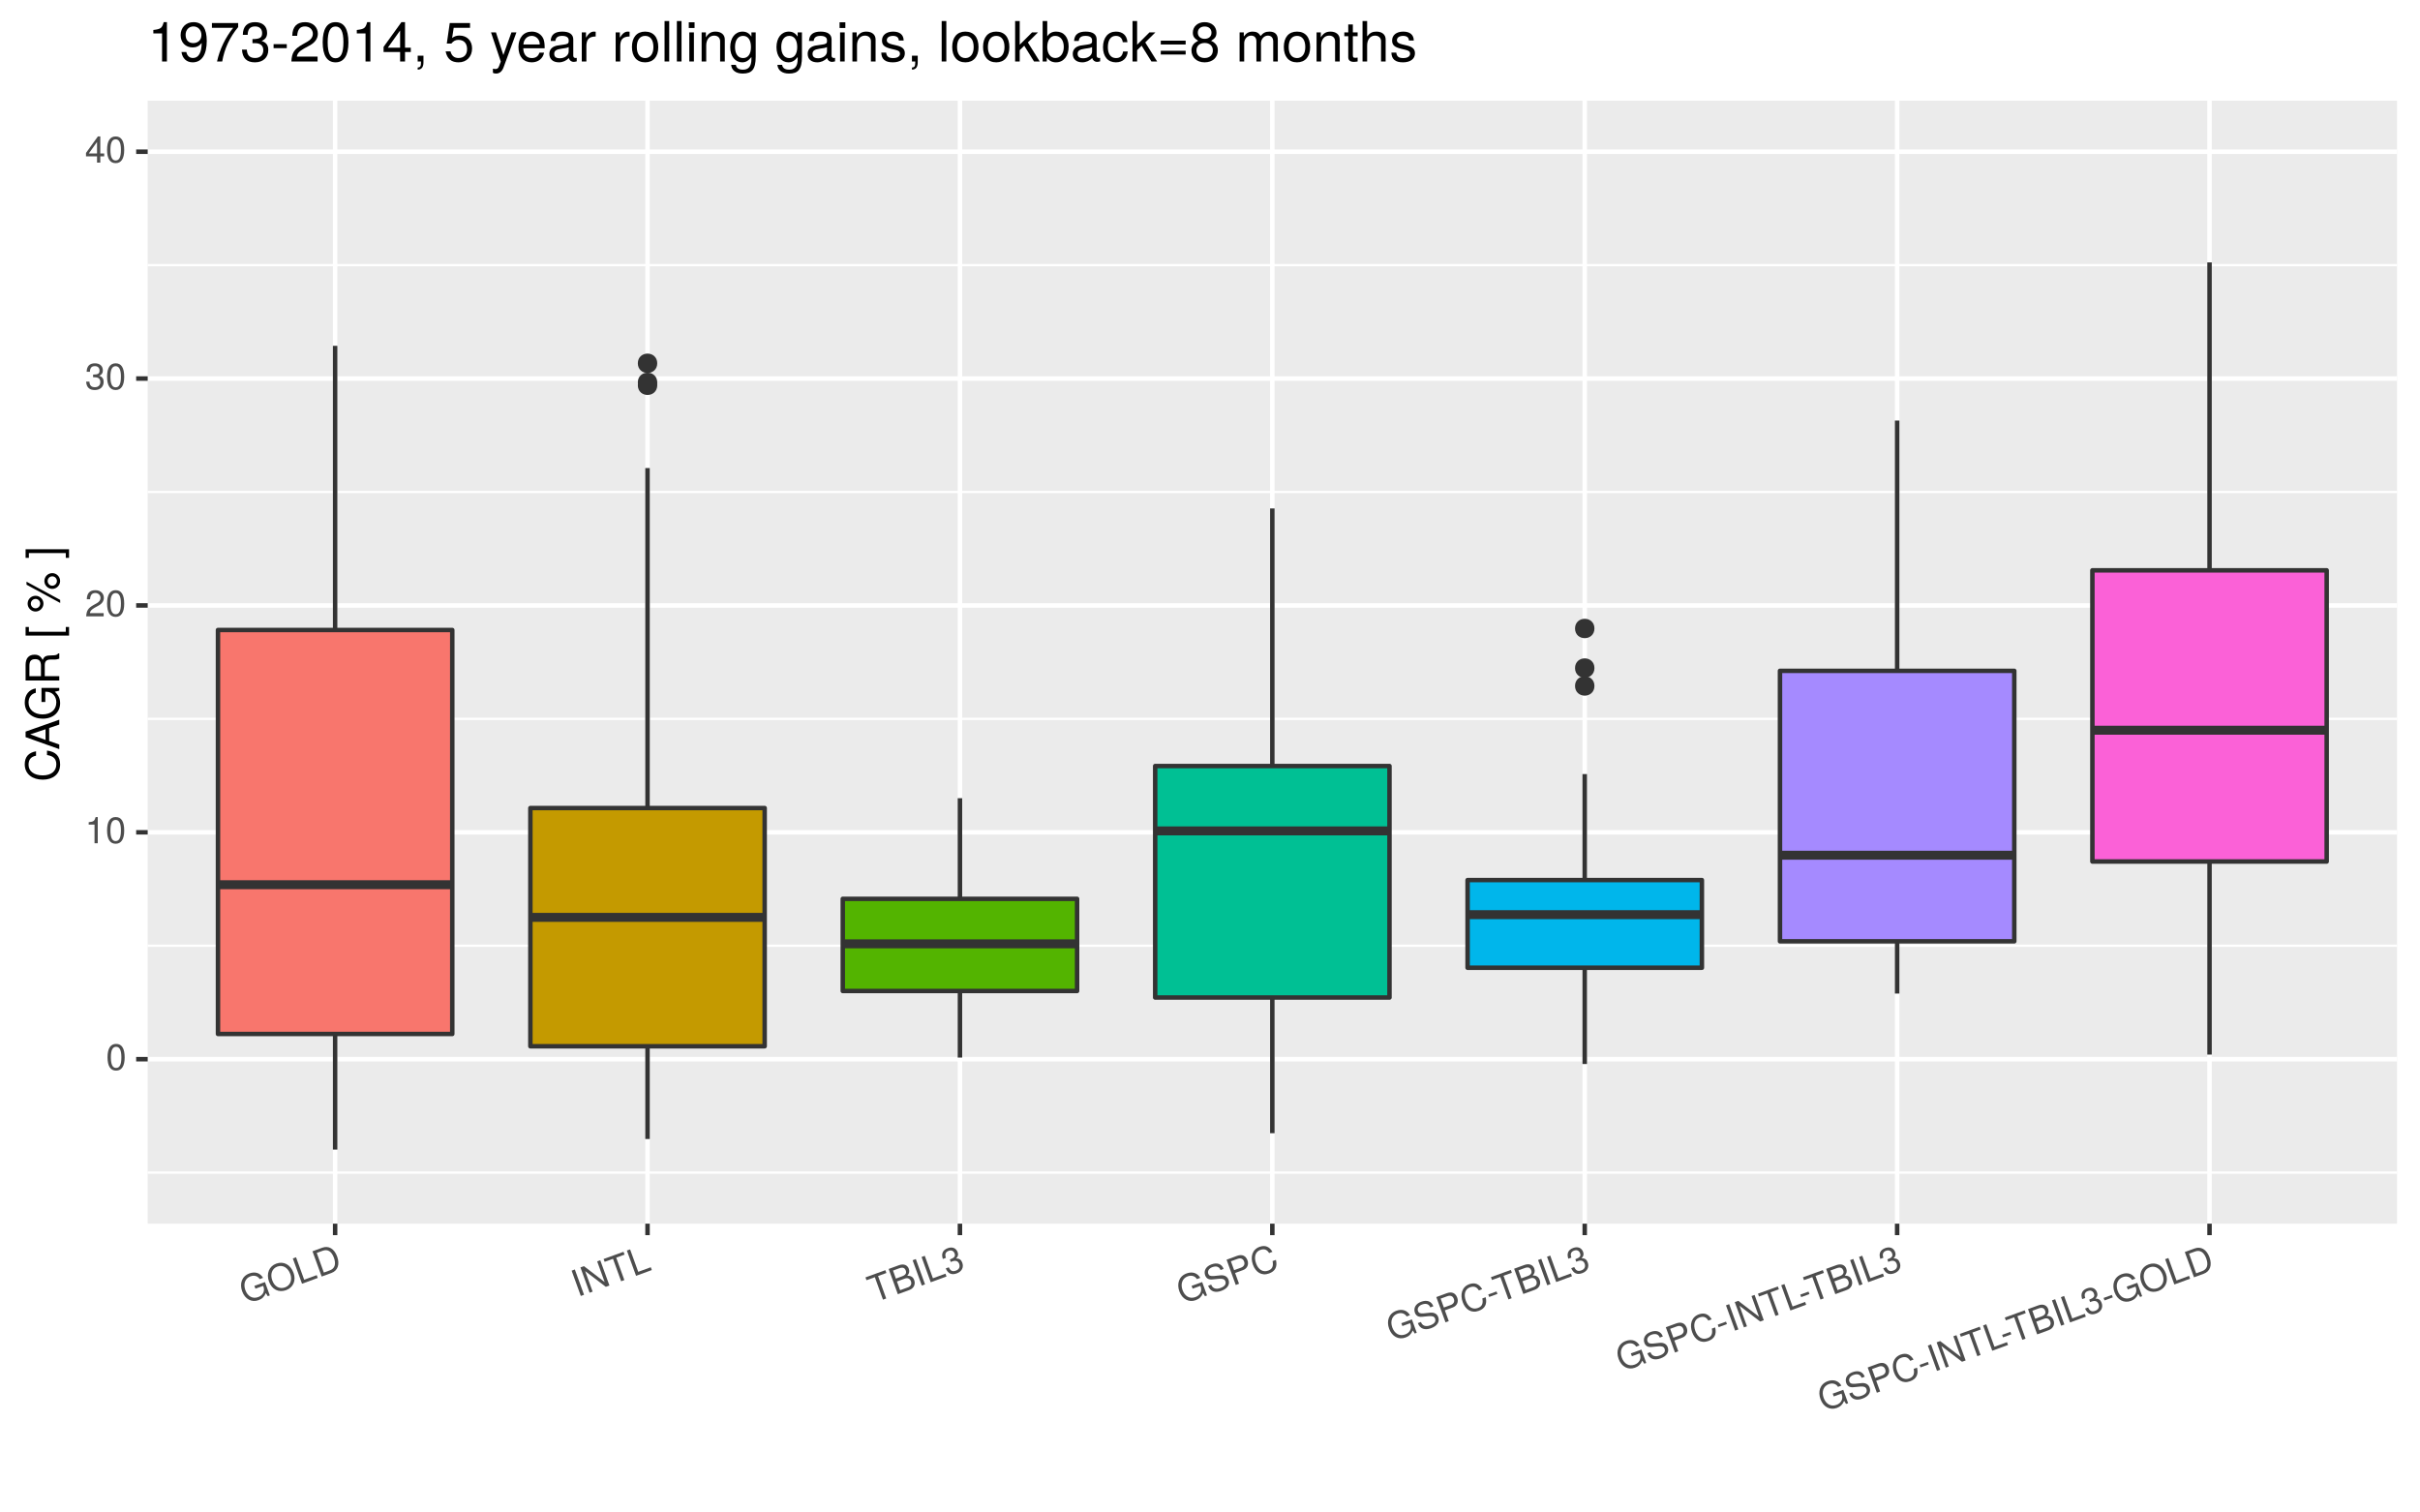 <?xml version="1.0" encoding="UTF-8"?>
<svg xmlns="http://www.w3.org/2000/svg" xmlns:xlink="http://www.w3.org/1999/xlink" width="576pt" height="360pt" viewBox="0 0 576 360" version="1.1">
<defs>
<g>
<symbol overflow="visible" id="glyph0-0">
<path style="stroke:none;" d=""/>
</symbol>
<symbol overflow="visible" id="glyph0-1">
<path style="stroke:none;" d="M 4.453 -3 C 4.453 -5.156 3.781 -6.234 2.422 -6.234 C 1.078 -6.234 0.375 -5.141 0.375 -3.047 C 0.375 -0.953 1.078 0.125 2.422 0.125 C 3.734 0.125 4.453 -0.953 4.453 -3 Z M 3.672 -3.062 C 3.672 -1.297 3.266 -0.516 2.406 -0.516 C 1.578 -0.516 1.172 -1.344 1.172 -3.047 C 1.172 -4.75 1.578 -5.547 2.422 -5.547 C 3.25 -5.547 3.672 -4.734 3.672 -3.062 Z M 3.672 -3.062 "/>
</symbol>
<symbol overflow="visible" id="glyph0-2">
<path style="stroke:none;" d="M 3.047 0 L 3.047 -6.234 L 2.547 -6.234 C 2.266 -5.281 2.094 -5.141 0.891 -5 L 0.891 -4.438 L 2.281 -4.438 L 2.281 0 Z M 3.047 0 "/>
</symbol>
<symbol overflow="visible" id="glyph0-3">
<path style="stroke:none;" d="M 4.5 -4.406 C 4.5 -5.469 3.672 -6.234 2.5 -6.234 C 1.219 -6.234 0.484 -5.594 0.438 -4.078 L 1.219 -4.078 C 1.281 -5.125 1.703 -5.562 2.469 -5.562 C 3.172 -5.562 3.703 -5.062 3.703 -4.391 C 3.703 -3.891 3.406 -3.469 2.859 -3.156 L 2.047 -2.703 C 0.75 -1.969 0.375 -1.375 0.297 0 L 4.453 0 L 4.453 -0.766 L 1.172 -0.766 C 1.25 -1.281 1.531 -1.594 2.297 -2.047 L 3.172 -2.531 C 4.047 -2.984 4.5 -3.641 4.5 -4.406 Z M 4.5 -4.406 "/>
</symbol>
<symbol overflow="visible" id="glyph0-4">
<path style="stroke:none;" d="M 4.453 -1.812 C 4.453 -2.562 4.141 -3.016 3.391 -3.266 C 3.969 -3.5 4.266 -3.891 4.266 -4.516 C 4.266 -5.594 3.547 -6.234 2.359 -6.234 C 1.109 -6.234 0.438 -5.547 0.406 -4.219 L 1.188 -4.219 C 1.203 -5.141 1.578 -5.562 2.375 -5.562 C 3.062 -5.562 3.469 -5.156 3.469 -4.5 C 3.469 -3.828 3.188 -3.547 1.938 -3.547 L 1.938 -2.906 L 2.359 -2.906 C 3.219 -2.906 3.656 -2.5 3.656 -1.797 C 3.656 -1.016 3.172 -0.547 2.359 -0.547 C 1.516 -0.547 1.109 -0.969 1.062 -1.875 L 0.281 -1.875 C 0.375 -0.5 1.062 0.125 2.344 0.125 C 3.625 0.125 4.453 -0.641 4.453 -1.812 Z M 4.453 -1.812 "/>
</symbol>
<symbol overflow="visible" id="glyph0-5">
<path style="stroke:none;" d="M 4.578 -1.5 L 4.578 -2.188 L 3.656 -2.188 L 3.656 -6.234 L 3.078 -6.234 L 0.25 -2.312 L 0.25 -1.5 L 2.875 -1.5 L 2.875 0 L 3.656 0 L 3.656 -1.5 Z M 2.875 -2.188 L 0.922 -2.188 L 2.875 -4.922 Z M 2.875 -2.188 "/>
</symbol>
<symbol overflow="visible" id="glyph1-0">
<path style="stroke:none;" d=""/>
</symbol>
<symbol overflow="visible" id="glyph1-1">
<path style="stroke:none;" d="M 5.859 -2.125 L 4.703 -5.312 L 2.188 -4.406 L 2.438 -3.734 L 4.281 -4.406 L 4.344 -4.219 C 4.734 -3.156 4.203 -2.125 3.094 -1.734 C 1.734 -1.234 0.562 -1.938 0.031 -3.406 C -0.5 -4.891 -0.016 -6.203 1.25 -6.672 C 2.172 -7 3.016 -6.75 3.453 -6.016 L 4.25 -6.312 C 3.594 -7.453 2.391 -7.875 1.016 -7.375 C -0.844 -6.703 -1.375 -4.891 -0.719 -3.094 C -0.047 -1.234 1.547 -0.406 3.172 -1 C 4 -1.297 4.547 -1.812 4.906 -2.688 L 5.375 -1.953 Z M 5.859 -2.125 "/>
</symbol>
<symbol overflow="visible" id="glyph1-2">
<path style="stroke:none;" d="M 5.078 -5.156 C 4.375 -7.094 2.734 -8 0.969 -7.359 C -0.766 -6.734 -1.453 -4.953 -0.766 -3.078 C -0.078 -1.203 1.531 -0.406 3.281 -1.031 C 5.031 -1.672 5.719 -3.375 5.078 -5.156 Z M 4.297 -4.891 C 4.812 -3.438 4.312 -2.172 3.047 -1.703 C 1.75 -1.234 0.547 -1.875 0.016 -3.359 C -0.531 -4.844 -0.062 -6.188 1.219 -6.656 C 2.516 -7.125 3.734 -6.406 4.297 -4.891 Z M 4.297 -4.891 "/>
</symbol>
<symbol overflow="visible" id="glyph1-3">
<path style="stroke:none;" d="M 4.406 -1.609 L 4.156 -2.281 L 1.172 -1.188 L -0.766 -6.531 L -1.531 -6.25 L 0.656 -0.234 Z M 4.406 -1.609 "/>
</symbol>
<symbol overflow="visible" id="glyph1-4">
<path style="stroke:none;" d="M 4.422 -5.031 C 3.734 -6.906 2.391 -7.688 0.859 -7.125 L -1.453 -6.281 L 0.734 -0.266 L 3.047 -1.109 C 4.578 -1.672 5.094 -3.156 4.422 -5.031 Z M 3.656 -4.734 C 4.203 -3.203 3.859 -2.172 2.672 -1.734 L 1.25 -1.219 L -0.438 -5.891 L 0.984 -6.406 C 2.172 -6.844 3.094 -6.266 3.656 -4.734 Z M 3.656 -4.734 "/>
</symbol>
<symbol overflow="visible" id="glyph1-5">
<path style="stroke:none;" d="M 1.594 -0.578 L -0.594 -6.594 L -1.359 -6.312 L 0.828 -0.297 Z M 1.594 -0.578 "/>
</symbol>
<symbol overflow="visible" id="glyph1-6">
<path style="stroke:none;" d="M 5.344 -1.938 L 3.156 -7.953 L 2.422 -7.688 L 4.203 -2.766 L -0.719 -6.547 L -1.562 -6.25 L 0.625 -0.234 L 1.344 -0.484 L -0.438 -5.375 L 4.484 -1.625 Z M 5.344 -1.938 "/>
</symbol>
<symbol overflow="visible" id="glyph1-7">
<path style="stroke:none;" d="M 2.969 -7.125 L 2.719 -7.797 L -2.016 -6.078 L -1.766 -5.406 L 0.219 -6.125 L 2.156 -0.781 L 2.922 -1.062 L 0.984 -6.406 Z M 2.969 -7.125 "/>
</symbol>
<symbol overflow="visible" id="glyph1-8">
<path style="stroke:none;" d="M 4.531 -3.594 C 4.266 -4.328 3.766 -4.625 2.891 -4.656 C 3.344 -5.109 3.469 -5.672 3.25 -6.281 C 2.938 -7.156 2.062 -7.562 0.906 -7.141 L -1.547 -6.25 L 0.641 -0.234 L 3.375 -1.234 C 4.453 -1.625 4.891 -2.609 4.531 -3.594 Z M 2.516 -5.891 C 2.734 -5.266 2.516 -4.812 1.656 -4.5 L 0.172 -3.953 L -0.516 -5.859 L 0.969 -6.406 C 1.828 -6.719 2.281 -6.5 2.516 -5.891 Z M 3.75 -3.312 C 3.969 -2.719 3.766 -2.141 3.047 -1.875 L 1.172 -1.188 L 0.422 -3.266 L 2.297 -3.953 C 3.016 -4.219 3.531 -3.906 3.75 -3.312 Z M 3.75 -3.312 "/>
</symbol>
<symbol overflow="visible" id="glyph1-9">
<path style="stroke:none;" d="M 3.562 -3.219 C 3.312 -3.922 2.859 -4.25 2.078 -4.219 C 2.531 -4.641 2.688 -5.109 2.469 -5.703 C 2.109 -6.703 1.203 -7.078 0.094 -6.672 C -1.078 -6.234 -1.484 -5.375 -1.062 -4.109 L -0.328 -4.375 C -0.641 -5.234 -0.422 -5.781 0.328 -6.047 C 0.969 -6.281 1.5 -6.031 1.734 -5.422 C 1.953 -4.781 1.781 -4.422 0.609 -3.984 L 0.828 -3.391 L 1.219 -3.547 C 2.031 -3.828 2.578 -3.594 2.828 -2.938 C 3.094 -2.203 2.797 -1.594 2.031 -1.328 C 1.234 -1.031 0.719 -1.281 0.359 -2.125 L -0.375 -1.859 C 0.188 -0.594 1.047 -0.234 2.25 -0.672 C 3.453 -1.109 3.969 -2.125 3.562 -3.219 Z M 3.562 -3.219 "/>
</symbol>
<symbol overflow="visible" id="glyph1-10">
<path style="stroke:none;" d="M 4.531 -3.531 C 4.266 -4.266 3.609 -4.641 2.688 -4.578 L 1.031 -4.406 C 0.234 -4.359 -0.109 -4.484 -0.281 -4.953 C -0.5 -5.562 -0.141 -6.219 0.688 -6.516 C 1.641 -6.859 2.344 -6.625 2.641 -5.828 L 3.375 -6.094 C 2.938 -7.281 1.859 -7.688 0.469 -7.172 C -0.859 -6.688 -1.406 -5.656 -1.016 -4.562 C -0.734 -3.828 -0.188 -3.516 0.688 -3.594 L 2.328 -3.75 C 3.156 -3.812 3.609 -3.656 3.781 -3.172 C 4.031 -2.5 3.672 -1.938 2.641 -1.562 C 1.5 -1.141 0.719 -1.5 0.422 -2.359 L -0.312 -2.094 C 0.188 -0.688 1.391 -0.344 2.828 -0.875 C 4.344 -1.422 4.938 -2.453 4.531 -3.531 Z M 4.531 -3.531 "/>
</symbol>
<symbol overflow="visible" id="glyph1-11">
<path style="stroke:none;" d="M 3.547 -6.125 C 3.125 -7.25 2.25 -7.625 1.062 -7.203 L -1.438 -6.281 L 0.75 -0.266 L 1.531 -0.562 L 0.594 -3.125 L 2.484 -3.812 C 3.469 -4.172 3.906 -5.125 3.547 -6.125 Z M 2.734 -5.844 C 2.984 -5.188 2.688 -4.641 1.953 -4.375 L 0.359 -3.797 L -0.406 -5.906 L 1.188 -6.484 C 1.922 -6.75 2.5 -6.516 2.734 -5.844 Z M 2.734 -5.844 "/>
</symbol>
<symbol overflow="visible" id="glyph1-12">
<path style="stroke:none;" d="M 4.797 -4.234 L 4 -3.953 C 4.234 -2.75 3.953 -2.031 2.938 -1.672 C 1.734 -1.234 0.625 -1.875 0.078 -3.375 C -0.484 -4.922 -0.109 -6.172 1.047 -6.594 C 2 -6.938 2.656 -6.719 3.172 -5.859 L 3.969 -6.156 C 3.234 -7.391 2.234 -7.812 0.906 -7.344 C -0.922 -6.672 -1.312 -4.844 -0.672 -3.078 C -0.047 -1.328 1.391 -0.344 3.156 -1 C 4.625 -1.531 5.188 -2.594 4.797 -4.234 Z M 4.797 -4.234 "/>
</symbol>
<symbol overflow="visible" id="glyph1-13">
<path style="stroke:none;" d="M 1.625 -2.844 L 1.406 -3.438 L -0.562 -2.719 L -0.344 -2.125 Z M 1.625 -2.844 "/>
</symbol>
<symbol overflow="visible" id="glyph2-0">
<path style="stroke:none;" d=""/>
</symbol>
<symbol overflow="visible" id="glyph2-1">
<path style="stroke:none;" d="M -2.922 -7.453 L -2.922 -6.391 C -1.406 -6.156 -0.703 -5.516 -0.703 -4.156 C -0.703 -2.562 -1.922 -1.547 -3.922 -1.547 C -5.984 -1.547 -7.312 -2.516 -7.312 -4.062 C -7.312 -5.328 -6.75 -5.984 -5.531 -6.234 L -5.531 -7.281 C -7.297 -6.969 -8.219 -5.953 -8.219 -4.188 C -8.219 -1.766 -6.266 -0.531 -3.922 -0.531 C -1.578 -0.531 0.203 -1.797 0.203 -4.141 C 0.203 -6.109 -0.844 -7.203 -2.922 -7.453 Z M -2.922 -7.453 "/>
</symbol>
<symbol overflow="visible" id="glyph2-2">
<path style="stroke:none;" d="M 0 -7.188 L -8.016 -4.359 L -8.016 -3.047 L 0 -0.188 L 0 -1.281 L -2.406 -2.125 L -2.406 -5.219 L 0 -6.031 Z M -3.266 -4.922 L -3.266 -2.375 L -6.922 -3.703 Z M -3.266 -4.922 "/>
</symbol>
<symbol overflow="visible" id="glyph2-3">
<path style="stroke:none;" d="M 0 -7.797 L -4.234 -7.797 L -4.234 -4.453 L -3.328 -4.453 L -3.328 -6.891 L -3.109 -6.891 C -1.688 -6.891 -0.703 -5.844 -0.703 -4.375 C -0.703 -2.562 -2.031 -1.5 -3.984 -1.5 C -5.953 -1.5 -7.312 -2.625 -7.312 -4.328 C -7.312 -5.547 -6.625 -6.422 -5.594 -6.641 L -5.594 -7.688 C -7.219 -7.406 -8.219 -6.172 -8.219 -4.328 C -8.219 -1.875 -6.328 -0.484 -3.922 -0.484 C -1.469 -0.484 0.203 -1.984 0.203 -4.156 C 0.203 -5.25 -0.188 -6.109 -1.062 -6.891 L 0 -7.156 Z M 0 -7.797 "/>
</symbol>
<symbol overflow="visible" id="glyph2-4">
<path style="stroke:none;" d="M 0 -7.469 L -0.25 -7.469 C -0.516 -7.078 -0.797 -7 -1.875 -6.984 C -3.188 -6.969 -3.594 -6.766 -3.953 -5.891 C -4.406 -6.797 -4.969 -7.156 -5.875 -7.156 C -7.266 -7.156 -8.016 -6.297 -8.016 -4.719 L -8.016 -1.016 L 0 -1.016 L 0 -2.047 L -3.453 -2.047 L -3.453 -4.688 C -3.453 -5.594 -3.016 -6.016 -2.031 -6 L -1.312 -6 C -0.812 -5.984 -0.328 -6.078 0 -6.219 Z M -5.734 -6.094 C -4.781 -6.094 -4.359 -5.609 -4.359 -4.516 L -4.359 -2.047 L -7.109 -2.047 L -7.109 -4.516 C -7.109 -5.672 -6.641 -6.094 -5.734 -6.094 Z M -5.734 -6.094 "/>
</symbol>
<symbol overflow="visible" id="glyph2-5">
<path style="stroke:none;" d=""/>
</symbol>
<symbol overflow="visible" id="glyph2-6">
<path style="stroke:none;" d="M 2.328 -2.75 L 1.547 -2.75 L 1.547 -1.609 L -7.234 -1.609 L -7.234 -2.75 L -8.016 -2.75 L -8.016 -0.703 L 2.328 -0.703 Z M 2.328 -2.75 "/>
</symbol>
<symbol overflow="visible" id="glyph2-7">
<path style="stroke:none;" d="M -5.625 -4.062 C -6.703 -4.062 -7.531 -3.25 -7.531 -2.188 C -7.531 -1.172 -6.688 -0.312 -5.656 -0.312 C -4.625 -0.312 -3.766 -1.172 -3.766 -2.203 C -3.766 -3.219 -4.625 -4.062 -5.625 -4.062 Z M -5.641 -3.312 C -5.031 -3.312 -4.547 -2.812 -4.547 -2.203 C -4.547 -1.578 -5.047 -1.078 -5.656 -1.078 C -6.266 -1.078 -6.766 -1.578 -6.766 -2.188 C -6.766 -2.812 -6.266 -3.312 -5.641 -3.312 Z M -7.797 -7.422 L -7.797 -6.703 L 0.219 -2.359 L 0.219 -3.078 Z M -1.656 -9.453 C -2.703 -9.453 -3.547 -8.625 -3.547 -7.562 C -3.547 -6.547 -2.688 -5.703 -1.672 -5.703 C -0.641 -5.703 0.203 -6.547 0.203 -7.578 C 0.203 -8.594 -0.641 -9.453 -1.656 -9.453 Z M -1.656 -8.688 C -1.062 -8.688 -0.562 -8.188 -0.562 -7.578 C -0.562 -6.969 -1.062 -6.453 -1.672 -6.453 C -2.281 -6.453 -2.766 -6.969 -2.766 -7.562 C -2.766 -8.188 -2.281 -8.688 -1.656 -8.688 Z M -1.656 -8.688 "/>
</symbol>
<symbol overflow="visible" id="glyph2-8">
<path style="stroke:none;" d="M 2.328 -2.297 L -8.016 -2.297 L -8.016 -0.25 L -7.234 -0.25 L -7.234 -1.391 L 1.547 -1.391 L 1.547 -0.25 L 2.328 -0.25 Z M 2.328 -2.297 "/>
</symbol>
<symbol overflow="visible" id="glyph3-0">
<path style="stroke:none;" d=""/>
</symbol>
<symbol overflow="visible" id="glyph3-1">
<path style="stroke:none;" d="M 4.578 0 L 4.578 -9.359 L 3.812 -9.359 C 3.406 -7.922 3.141 -7.719 1.344 -7.5 L 1.344 -6.672 L 3.422 -6.672 L 3.422 0 Z M 4.578 0 "/>
</symbol>
<symbol overflow="visible" id="glyph3-2">
<path style="stroke:none;" d="M 6.719 -4.891 C 6.719 -7.828 5.703 -9.359 3.562 -9.359 C 1.781 -9.359 0.5 -8.094 0.5 -6.266 C 0.5 -4.516 1.688 -3.344 3.375 -3.344 C 4.266 -3.344 4.906 -3.656 5.516 -4.391 C 5.5 -2.094 4.766 -0.828 3.438 -0.828 C 2.609 -0.828 2.047 -1.344 1.859 -2.25 L 0.703 -2.25 C 0.922 -0.719 1.922 0.203 3.359 0.203 C 5.547 0.203 6.719 -1.656 6.719 -4.891 Z M 5.453 -6.281 C 5.453 -5.141 4.641 -4.375 3.516 -4.375 C 2.391 -4.375 1.688 -5.094 1.688 -6.344 C 1.688 -7.531 2.484 -8.344 3.547 -8.344 C 4.641 -8.344 5.453 -7.5 5.453 -6.281 Z M 5.453 -6.281 "/>
</symbol>
<symbol overflow="visible" id="glyph3-3">
<path style="stroke:none;" d="M 6.859 -8.188 L 6.859 -9.156 L 0.609 -9.156 L 0.609 -8.016 L 5.672 -8.016 C 3.797 -5.672 2.484 -2.938 1.828 0 L 3.062 0 C 3.578 -3.031 4.891 -5.844 6.859 -8.188 Z M 6.859 -8.188 "/>
</symbol>
<symbol overflow="visible" id="glyph3-4">
<path style="stroke:none;" d="M 6.688 -2.719 C 6.688 -3.859 6.219 -4.516 5.094 -4.891 C 5.969 -5.234 6.406 -5.844 6.406 -6.781 C 6.406 -8.391 5.328 -9.359 3.547 -9.359 C 1.656 -9.359 0.656 -8.328 0.625 -6.344 L 1.781 -6.344 C 1.812 -7.719 2.375 -8.344 3.562 -8.344 C 4.594 -8.344 5.219 -7.734 5.219 -6.75 C 5.219 -5.75 4.781 -5.328 2.922 -5.328 L 2.922 -4.359 L 3.547 -4.359 C 4.828 -4.359 5.5 -3.75 5.5 -2.703 C 5.5 -1.531 4.766 -0.828 3.547 -0.828 C 2.281 -0.828 1.656 -1.469 1.578 -2.828 L 0.422 -2.828 C 0.562 -0.734 1.594 0.203 3.516 0.203 C 5.438 0.203 6.688 -0.953 6.688 -2.719 Z M 6.688 -2.719 "/>
</symbol>
<symbol overflow="visible" id="glyph3-5">
<path style="stroke:none;" d="M 3.75 -3.172 L 3.75 -4.125 L 0.609 -4.125 L 0.609 -3.172 Z M 3.75 -3.172 "/>
</symbol>
<symbol overflow="visible" id="glyph3-6">
<path style="stroke:none;" d="M 6.75 -6.609 C 6.75 -8.203 5.516 -9.359 3.75 -9.359 C 1.828 -9.359 0.719 -8.391 0.656 -6.109 L 1.828 -6.109 C 1.922 -7.688 2.562 -8.344 3.703 -8.344 C 4.766 -8.344 5.562 -7.594 5.562 -6.594 C 5.562 -5.844 5.125 -5.219 4.297 -4.734 L 3.078 -4.047 C 1.125 -2.938 0.547 -2.062 0.453 0 L 6.688 0 L 6.688 -1.156 L 1.75 -1.156 C 1.875 -1.922 2.297 -2.406 3.453 -3.078 L 4.766 -3.797 C 6.078 -4.484 6.75 -5.469 6.75 -6.609 Z M 6.75 -6.609 "/>
</symbol>
<symbol overflow="visible" id="glyph3-7">
<path style="stroke:none;" d="M 6.688 -4.5 C 6.688 -7.75 5.672 -9.359 3.625 -9.359 C 1.609 -9.359 0.562 -7.719 0.562 -4.578 C 0.562 -1.422 1.625 0.203 3.625 0.203 C 5.609 0.203 6.688 -1.422 6.688 -4.5 Z M 5.5 -4.609 C 5.5 -1.953 4.891 -0.766 3.609 -0.766 C 2.375 -0.766 1.75 -2 1.75 -4.562 C 1.75 -7.125 2.375 -8.328 3.625 -8.328 C 4.891 -8.328 5.5 -7.109 5.5 -4.609 Z M 5.5 -4.609 "/>
</symbol>
<symbol overflow="visible" id="glyph3-8">
<path style="stroke:none;" d="M 6.859 -2.25 L 6.859 -3.281 L 5.484 -3.281 L 5.484 -9.359 L 4.625 -9.359 L 0.375 -3.469 L 0.375 -2.25 L 4.312 -2.25 L 4.312 0 L 5.484 0 L 5.484 -2.25 Z M 4.312 -3.281 L 1.391 -3.281 L 4.312 -7.375 Z M 4.312 -3.281 "/>
</symbol>
<symbol overflow="visible" id="glyph3-9">
<path style="stroke:none;" d="M 2.531 0.219 L 2.531 -1.375 L 1.156 -1.375 L 1.156 0 L 1.938 0 L 1.938 0.234 C 1.938 1.156 1.766 1.406 1.156 1.438 L 1.156 1.938 C 2.078 1.938 2.531 1.344 2.531 0.219 Z M 2.531 0.219 "/>
</symbol>
<symbol overflow="visible" id="glyph3-10">
<path style="stroke:none;" d=""/>
</symbol>
<symbol overflow="visible" id="glyph3-11">
<path style="stroke:none;" d="M 6.766 -3.109 C 6.766 -4.953 5.547 -6.172 3.75 -6.172 C 3.094 -6.172 2.562 -6 2.016 -5.594 L 2.391 -8.016 L 6.281 -8.016 L 6.281 -9.156 L 1.453 -9.156 L 0.75 -4.266 L 1.828 -4.266 C 2.359 -4.906 2.812 -5.141 3.531 -5.141 C 4.797 -5.141 5.578 -4.328 5.578 -2.938 C 5.578 -1.594 4.812 -0.828 3.531 -0.828 C 2.516 -0.828 1.906 -1.344 1.625 -2.406 L 0.469 -2.406 C 0.844 -0.547 1.906 0.203 3.562 0.203 C 5.453 0.203 6.766 -1.125 6.766 -3.109 Z M 6.766 -3.109 "/>
</symbol>
<symbol overflow="visible" id="glyph3-12">
<path style="stroke:none;" d="M 6.312 -6.922 L 5.125 -6.922 L 3.203 -1.531 L 1.438 -6.922 L 0.266 -6.922 L 2.594 0.031 L 2.172 1.125 C 2 1.609 1.766 1.797 1.297 1.797 C 1.141 1.797 0.953 1.766 0.719 1.719 L 0.719 2.703 C 0.938 2.828 1.156 2.875 1.453 2.875 C 2.234 2.875 2.859 2.438 3.234 1.453 Z M 6.312 -6.922 "/>
</symbol>
<symbol overflow="visible" id="glyph3-13">
<path style="stroke:none;" d="M 6.766 -3.141 C 6.766 -4.141 6.688 -4.781 6.5 -5.297 C 6.047 -6.438 4.984 -7.109 3.703 -7.109 C 1.766 -7.109 0.531 -5.688 0.531 -3.422 C 0.531 -1.156 1.734 0.203 3.672 0.203 C 5.25 0.203 6.344 -0.703 6.625 -2.094 L 5.516 -2.094 C 5.219 -1.188 4.594 -0.812 3.703 -0.812 C 2.562 -0.812 1.703 -1.562 1.672 -3.141 Z M 5.594 -4.125 C 5.594 -4.125 5.594 -4.062 5.578 -4.047 L 1.703 -4.047 C 1.797 -5.266 2.578 -6.094 3.688 -6.094 C 4.766 -6.094 5.594 -5.203 5.594 -4.125 Z M 5.594 -4.125 "/>
</symbol>
<symbol overflow="visible" id="glyph3-14">
<path style="stroke:none;" d="M 7.062 -0.031 L 7.062 -0.859 C 6.938 -0.828 6.891 -0.828 6.828 -0.828 C 6.438 -0.828 6.234 -1.031 6.234 -1.375 L 6.234 -5.234 C 6.234 -6.453 5.328 -7.109 3.625 -7.109 C 1.953 -7.109 0.922 -6.469 0.859 -4.875 L 1.969 -4.875 C 2.062 -5.719 2.562 -6.094 3.594 -6.094 C 4.578 -6.094 5.141 -5.734 5.141 -5.062 L 5.141 -4.781 C 5.141 -4.312 4.859 -4.125 3.984 -4.016 C 2.422 -3.812 2.188 -3.766 1.766 -3.594 C 0.969 -3.266 0.547 -2.641 0.547 -1.797 C 0.547 -0.547 1.422 0.203 2.828 0.203 C 3.703 0.203 4.562 -0.172 5.172 -0.812 C 5.297 -0.297 5.766 0.094 6.312 0.094 C 6.531 0.094 6.703 0.062 7.062 -0.031 Z M 5.141 -2.391 C 5.141 -1.406 4.125 -0.766 3.062 -0.766 C 2.203 -0.766 1.703 -1.062 1.703 -1.828 C 1.703 -2.547 2.188 -2.859 3.359 -3.031 C 4.531 -3.188 4.766 -3.25 5.141 -3.422 Z M 5.141 -2.391 "/>
</symbol>
<symbol overflow="visible" id="glyph3-15">
<path style="stroke:none;" d="M 4.234 -5.953 L 4.234 -7.078 C 4.047 -7.109 3.969 -7.109 3.812 -7.109 C 3.109 -7.109 2.562 -6.688 1.922 -5.672 L 1.922 -6.922 L 0.922 -6.922 L 0.922 0 L 2.016 0 L 2.016 -3.594 C 2.016 -5.156 2.531 -5.922 4.234 -5.953 Z M 4.234 -5.953 "/>
</symbol>
<symbol overflow="visible" id="glyph3-16">
<path style="stroke:none;" d="M 6.734 -3.406 C 6.734 -5.797 5.578 -7.109 3.594 -7.109 C 1.656 -7.109 0.469 -5.781 0.469 -3.453 C 0.469 -1.141 1.641 0.203 3.609 0.203 C 5.547 0.203 6.734 -1.141 6.734 -3.406 Z M 5.578 -3.422 C 5.578 -1.797 4.812 -0.812 3.609 -0.812 C 2.375 -0.812 1.625 -1.781 1.625 -3.453 C 1.625 -5.125 2.375 -6.094 3.609 -6.094 C 4.844 -6.094 5.578 -5.141 5.578 -3.422 Z M 5.578 -3.422 "/>
</symbol>
<symbol overflow="visible" id="glyph3-17">
<path style="stroke:none;" d="M 2 0 L 2 -9.625 L 0.891 -9.625 L 0.891 0 Z M 2 0 "/>
</symbol>
<symbol overflow="visible" id="glyph3-18">
<path style="stroke:none;" d="M 2.016 0 L 2.016 -6.922 L 0.922 -6.922 L 0.922 0 Z M 2.172 -7.969 L 2.172 -9.328 L 0.797 -9.328 L 0.797 -7.969 Z M 2.172 -7.969 "/>
</symbol>
<symbol overflow="visible" id="glyph3-19">
<path style="stroke:none;" d="M 6.438 0 L 6.438 -5.234 C 6.438 -6.375 5.578 -7.109 4.234 -7.109 C 3.203 -7.109 2.547 -6.719 1.938 -5.75 L 1.938 -6.922 L 0.922 -6.922 L 0.922 0 L 2.016 0 L 2.016 -3.812 C 2.016 -5.234 2.781 -6.156 3.906 -6.156 C 4.781 -6.156 5.328 -5.625 5.328 -4.797 L 5.328 0 Z M 6.438 0 "/>
</symbol>
<symbol overflow="visible" id="glyph3-20">
<path style="stroke:none;" d="M 6.453 -1.141 L 6.453 -6.922 L 5.438 -6.922 L 5.438 -5.922 C 4.891 -6.734 4.219 -7.109 3.328 -7.109 C 1.578 -7.109 0.391 -5.641 0.391 -3.391 C 0.391 -1.219 1.609 0.203 3.234 0.203 C 4.109 0.203 4.719 -0.172 5.438 -1.047 L 5.438 -0.578 C 5.438 1.25 4.688 1.953 3.406 1.953 C 2.531 1.953 1.859 1.641 1.734 0.797 L 0.609 0.797 C 0.719 2.094 1.75 2.875 3.359 2.875 C 5.531 2.875 6.453 1.922 6.453 -1.141 Z M 5.328 -3.422 C 5.328 -1.766 4.625 -0.812 3.453 -0.812 C 2.25 -0.812 1.531 -1.781 1.531 -3.453 C 1.531 -5.125 2.266 -6.094 3.453 -6.094 C 4.641 -6.094 5.328 -5.094 5.328 -3.422 Z M 5.328 -3.422 "/>
</symbol>
<symbol overflow="visible" id="glyph3-21">
<path style="stroke:none;" d="M 6.062 -1.938 C 6.062 -2.969 5.484 -3.484 4.109 -3.812 L 3.047 -4.062 C 2.156 -4.281 1.766 -4.562 1.766 -5.062 C 1.766 -5.688 2.344 -6.094 3.234 -6.094 C 4.125 -6.094 4.594 -5.719 4.625 -4.984 L 5.781 -4.984 C 5.766 -6.344 4.875 -7.109 3.281 -7.109 C 1.656 -7.109 0.625 -6.281 0.625 -5 C 0.625 -3.922 1.172 -3.406 2.812 -3.016 L 3.844 -2.766 C 4.609 -2.578 4.906 -2.344 4.906 -1.844 C 4.906 -1.203 4.266 -0.812 3.297 -0.812 C 2.312 -0.812 1.75 -1.062 1.609 -2.109 L 0.453 -2.109 C 0.5 -0.516 1.406 0.203 3.203 0.203 C 4.953 0.203 6.062 -0.609 6.062 -1.938 Z M 6.062 -1.938 "/>
</symbol>
<symbol overflow="visible" id="glyph3-22">
<path style="stroke:none;" d="M 6.625 0 L 3.797 -4.531 L 6.203 -6.922 L 4.797 -6.922 L 1.859 -3.984 L 1.859 -9.625 L 0.766 -9.625 L 0.766 0 L 1.859 0 L 1.859 -2.688 L 2.938 -3.75 L 5.266 0 Z M 6.625 0 "/>
</symbol>
<symbol overflow="visible" id="glyph3-23">
<path style="stroke:none;" d="M 6.906 -3.531 C 6.906 -5.781 5.766 -7.109 3.953 -7.109 C 3 -7.109 2.328 -6.766 1.812 -5.984 L 1.812 -9.625 L 0.719 -9.625 L 0.719 0 L 1.703 0 L 1.703 -0.984 C 2.234 -0.188 2.938 0.203 3.891 0.203 C 5.719 0.203 6.906 -1.297 6.906 -3.531 Z M 5.75 -3.469 C 5.75 -1.906 4.938 -0.828 3.734 -0.828 C 2.578 -0.828 1.812 -1.891 1.812 -3.453 C 1.812 -5.078 2.578 -6.141 3.734 -6.094 C 4.969 -6.094 5.75 -5.016 5.75 -3.469 Z M 5.75 -3.469 "/>
</symbol>
<symbol overflow="visible" id="glyph3-24">
<path style="stroke:none;" d="M 6.297 -2.375 L 5.188 -2.375 C 5 -1.266 4.438 -0.812 3.5 -0.812 C 2.281 -0.812 1.562 -1.75 1.562 -3.391 C 1.562 -5.125 2.266 -6.094 3.469 -6.094 C 4.391 -6.094 4.984 -5.562 5.109 -4.594 L 6.219 -4.594 C 6.094 -6.281 5.031 -7.109 3.484 -7.109 C 1.625 -7.109 0.406 -5.688 0.406 -3.391 C 0.406 -1.156 1.594 0.203 3.469 0.203 C 5.125 0.203 6.172 -0.797 6.297 -2.375 Z M 6.297 -2.375 "/>
</symbol>
<symbol overflow="visible" id="glyph3-25">
<path style="stroke:none;" d="M 6.812 -4.047 L 6.812 -4.953 L 0.891 -4.953 L 0.891 -4.047 Z M 6.812 -1.656 L 6.812 -2.547 L 0.891 -2.547 L 0.891 -1.656 Z M 6.812 -1.656 "/>
</symbol>
<symbol overflow="visible" id="glyph3-26">
<path style="stroke:none;" d="M 6.766 -2.641 C 6.766 -3.688 6.25 -4.406 5.156 -4.922 C 6.125 -5.5 6.438 -5.984 6.438 -6.859 C 6.438 -8.328 5.297 -9.359 3.625 -9.359 C 1.984 -9.359 0.812 -8.328 0.812 -6.859 C 0.812 -6 1.141 -5.516 2.094 -4.922 C 1.016 -4.406 0.484 -3.688 0.484 -2.656 C 0.484 -0.938 1.781 0.203 3.625 0.203 C 5.484 0.203 6.766 -0.938 6.766 -2.641 Z M 5.25 -6.844 C 5.25 -5.969 4.609 -5.391 3.625 -5.391 C 2.656 -5.391 2 -5.969 2 -6.859 C 2 -7.75 2.656 -8.328 3.625 -8.328 C 4.625 -8.328 5.25 -7.75 5.25 -6.844 Z M 5.578 -2.625 C 5.578 -1.516 4.797 -0.828 3.609 -0.828 C 2.469 -0.828 1.672 -1.531 1.672 -2.625 C 1.672 -3.719 2.469 -4.406 3.625 -4.406 C 4.797 -4.406 5.578 -3.719 5.578 -2.625 Z M 5.578 -2.625 "/>
</symbol>
<symbol overflow="visible" id="glyph3-27">
<path style="stroke:none;" d="M 10.031 0 L 10.031 -5.188 C 10.031 -6.438 9.344 -7.109 8.047 -7.109 C 7.125 -7.109 6.578 -6.844 5.922 -6.062 C 5.516 -6.797 4.969 -7.109 4.062 -7.109 C 3.141 -7.109 2.531 -6.766 1.938 -5.938 L 1.938 -6.922 L 0.938 -6.922 L 0.938 0 L 2.031 0 L 2.031 -4.344 C 2.031 -5.344 2.766 -6.156 3.656 -6.156 C 4.469 -6.156 4.938 -5.656 4.938 -4.766 L 4.938 0 L 6.031 0 L 6.031 -4.344 C 6.031 -5.344 6.766 -6.156 7.672 -6.156 C 8.469 -6.156 8.938 -5.641 8.938 -4.766 L 8.938 0 Z M 10.031 0 "/>
</symbol>
<symbol overflow="visible" id="glyph3-28">
<path style="stroke:none;" d="M 3.359 0 L 3.359 -0.922 C 3.203 -0.891 3.031 -0.875 2.828 -0.875 C 2.344 -0.875 2.219 -1 2.219 -1.484 L 2.219 -6.016 L 3.359 -6.016 L 3.359 -6.922 L 2.219 -6.922 L 2.219 -8.812 L 1.125 -8.812 L 1.125 -6.922 L 0.188 -6.922 L 0.188 -6.016 L 1.125 -6.016 L 1.125 -1 C 1.125 -0.297 1.594 0.094 2.453 0.094 C 2.719 0.094 2.984 0.062 3.359 0 Z M 3.359 0 "/>
</symbol>
<symbol overflow="visible" id="glyph3-29">
<path style="stroke:none;" d="M 6.422 0 L 6.422 -5.234 C 6.422 -6.391 5.578 -7.109 4.234 -7.109 C 3.266 -7.109 2.672 -6.812 2.016 -5.969 L 2.016 -9.625 L 0.922 -9.625 L 0.922 0 L 2.016 0 L 2.016 -3.812 C 2.016 -5.234 2.766 -6.156 3.891 -6.156 C 4.672 -6.156 5.328 -5.703 5.328 -4.797 L 5.328 0 Z M 6.422 0 "/>
</symbol>
</g>
<clipPath id="clip1">
  <path d="M 35.152 23.957 L 571 23.957 L 571 292 L 35.152 292 Z M 35.152 23.957 "/>
</clipPath>
<clipPath id="clip2">
  <path d="M 35.152 278 L 571 278 L 571 280 L 35.152 280 Z M 35.152 278 "/>
</clipPath>
<clipPath id="clip3">
  <path d="M 35.152 224 L 571 224 L 571 226 L 35.152 226 Z M 35.152 224 "/>
</clipPath>
<clipPath id="clip4">
  <path d="M 35.152 170 L 571 170 L 571 172 L 35.152 172 Z M 35.152 170 "/>
</clipPath>
<clipPath id="clip5">
  <path d="M 35.152 116 L 571 116 L 571 118 L 35.152 118 Z M 35.152 116 "/>
</clipPath>
<clipPath id="clip6">
  <path d="M 35.152 62 L 571 62 L 571 64 L 35.152 64 Z M 35.152 62 "/>
</clipPath>
<clipPath id="clip7">
  <path d="M 35.152 251 L 571.523 251 L 571.523 253 L 35.152 253 Z M 35.152 251 "/>
</clipPath>
<clipPath id="clip8">
  <path d="M 35.152 197 L 571.523 197 L 571.523 199 L 35.152 199 Z M 35.152 197 "/>
</clipPath>
<clipPath id="clip9">
  <path d="M 35.152 143 L 571.523 143 L 571.523 145 L 35.152 145 Z M 35.152 143 "/>
</clipPath>
<clipPath id="clip10">
  <path d="M 35.152 89 L 571.523 89 L 571.523 91 L 35.152 91 Z M 35.152 89 "/>
</clipPath>
<clipPath id="clip11">
  <path d="M 35.152 35 L 571.523 35 L 571.523 37 L 35.152 37 Z M 35.152 35 "/>
</clipPath>
<clipPath id="clip12">
  <path d="M 79 23.957 L 81 23.957 L 81 292 L 79 292 Z M 79 23.957 "/>
</clipPath>
<clipPath id="clip13">
  <path d="M 153 23.957 L 155 23.957 L 155 292 L 153 292 Z M 153 23.957 "/>
</clipPath>
<clipPath id="clip14">
  <path d="M 227 23.957 L 230 23.957 L 230 292 L 227 292 Z M 227 23.957 "/>
</clipPath>
<clipPath id="clip15">
  <path d="M 302 23.957 L 304 23.957 L 304 292 L 302 292 Z M 302 23.957 "/>
</clipPath>
<clipPath id="clip16">
  <path d="M 376 23.957 L 378 23.957 L 378 292 L 376 292 Z M 376 23.957 "/>
</clipPath>
<clipPath id="clip17">
  <path d="M 451 23.957 L 453 23.957 L 453 292 L 451 292 Z M 451 23.957 "/>
</clipPath>
<clipPath id="clip18">
  <path d="M 525 23.957 L 527 23.957 L 527 292 L 525 292 Z M 525 23.957 "/>
</clipPath>
</defs>
<g id="surface6">
<rect x="0" y="0" width="576" height="360" style="fill:rgb(100%,100%,100%);fill-opacity:1;stroke:none;"/>
<rect x="0" y="0" width="576" height="360" style="fill:rgb(100%,100%,100%);fill-opacity:1;stroke:none;"/>
<path style="fill:none;stroke-width:1.067;stroke-linecap:round;stroke-linejoin:round;stroke:rgb(100%,100%,100%);stroke-opacity:1;stroke-miterlimit:10;" d="M 0 360 L 576 360 L 576 0 L 0 0 Z M 0 360 "/>
<g clip-path="url(#clip1)" clip-rule="nonzero">
<path style=" stroke:none;fill-rule:nonzero;fill:rgb(92.157%,92.157%,92.157%);fill-opacity:1;" d="M 35.152 291.25 L 570.523 291.25 L 570.523 23.957 L 35.152 23.957 Z M 35.152 291.25 "/>
</g>
<g clip-path="url(#clip2)" clip-rule="nonzero">
<path style="fill:none;stroke-width:0.533;stroke-linecap:butt;stroke-linejoin:round;stroke:rgb(100%,100%,100%);stroke-opacity:1;stroke-miterlimit:10;" d="M 35.152 279.102 L 570.52 279.102 "/>
</g>
<g clip-path="url(#clip3)" clip-rule="nonzero">
<path style="fill:none;stroke-width:0.533;stroke-linecap:butt;stroke-linejoin:round;stroke:rgb(100%,100%,100%);stroke-opacity:1;stroke-miterlimit:10;" d="M 35.152 225.102 L 570.52 225.102 "/>
</g>
<g clip-path="url(#clip4)" clip-rule="nonzero">
<path style="fill:none;stroke-width:0.533;stroke-linecap:butt;stroke-linejoin:round;stroke:rgb(100%,100%,100%);stroke-opacity:1;stroke-miterlimit:10;" d="M 35.152 171.105 L 570.52 171.105 "/>
</g>
<g clip-path="url(#clip5)" clip-rule="nonzero">
<path style="fill:none;stroke-width:0.533;stroke-linecap:butt;stroke-linejoin:round;stroke:rgb(100%,100%,100%);stroke-opacity:1;stroke-miterlimit:10;" d="M 35.152 117.105 L 570.52 117.105 "/>
</g>
<g clip-path="url(#clip6)" clip-rule="nonzero">
<path style="fill:none;stroke-width:0.533;stroke-linecap:butt;stroke-linejoin:round;stroke:rgb(100%,100%,100%);stroke-opacity:1;stroke-miterlimit:10;" d="M 35.152 63.109 L 570.52 63.109 "/>
</g>
<g clip-path="url(#clip7)" clip-rule="nonzero">
<path style="fill:none;stroke-width:1.067;stroke-linecap:butt;stroke-linejoin:round;stroke:rgb(100%,100%,100%);stroke-opacity:1;stroke-miterlimit:10;" d="M 35.152 252.102 L 570.52 252.102 "/>
</g>
<g clip-path="url(#clip8)" clip-rule="nonzero">
<path style="fill:none;stroke-width:1.067;stroke-linecap:butt;stroke-linejoin:round;stroke:rgb(100%,100%,100%);stroke-opacity:1;stroke-miterlimit:10;" d="M 35.152 198.102 L 570.52 198.102 "/>
</g>
<g clip-path="url(#clip9)" clip-rule="nonzero">
<path style="fill:none;stroke-width:1.067;stroke-linecap:butt;stroke-linejoin:round;stroke:rgb(100%,100%,100%);stroke-opacity:1;stroke-miterlimit:10;" d="M 35.152 144.105 L 570.52 144.105 "/>
</g>
<g clip-path="url(#clip10)" clip-rule="nonzero">
<path style="fill:none;stroke-width:1.067;stroke-linecap:butt;stroke-linejoin:round;stroke:rgb(100%,100%,100%);stroke-opacity:1;stroke-miterlimit:10;" d="M 35.152 90.105 L 570.52 90.105 "/>
</g>
<g clip-path="url(#clip11)" clip-rule="nonzero">
<path style="fill:none;stroke-width:1.067;stroke-linecap:butt;stroke-linejoin:round;stroke:rgb(100%,100%,100%);stroke-opacity:1;stroke-miterlimit:10;" d="M 35.152 36.109 L 570.52 36.109 "/>
</g>
<g clip-path="url(#clip12)" clip-rule="nonzero">
<path style="fill:none;stroke-width:1.067;stroke-linecap:butt;stroke-linejoin:round;stroke:rgb(100%,100%,100%);stroke-opacity:1;stroke-miterlimit:10;" d="M 79.766 291.25 L 79.766 23.957 "/>
</g>
<g clip-path="url(#clip13)" clip-rule="nonzero">
<path style="fill:none;stroke-width:1.067;stroke-linecap:butt;stroke-linejoin:round;stroke:rgb(100%,100%,100%);stroke-opacity:1;stroke-miterlimit:10;" d="M 154.121 291.25 L 154.121 23.957 "/>
</g>
<g clip-path="url(#clip14)" clip-rule="nonzero">
<path style="fill:none;stroke-width:1.067;stroke-linecap:butt;stroke-linejoin:round;stroke:rgb(100%,100%,100%);stroke-opacity:1;stroke-miterlimit:10;" d="M 228.48 291.25 L 228.48 23.957 "/>
</g>
<g clip-path="url(#clip15)" clip-rule="nonzero">
<path style="fill:none;stroke-width:1.067;stroke-linecap:butt;stroke-linejoin:round;stroke:rgb(100%,100%,100%);stroke-opacity:1;stroke-miterlimit:10;" d="M 302.836 291.25 L 302.836 23.957 "/>
</g>
<g clip-path="url(#clip16)" clip-rule="nonzero">
<path style="fill:none;stroke-width:1.067;stroke-linecap:butt;stroke-linejoin:round;stroke:rgb(100%,100%,100%);stroke-opacity:1;stroke-miterlimit:10;" d="M 377.191 291.25 L 377.191 23.957 "/>
</g>
<g clip-path="url(#clip17)" clip-rule="nonzero">
<path style="fill:none;stroke-width:1.067;stroke-linecap:butt;stroke-linejoin:round;stroke:rgb(100%,100%,100%);stroke-opacity:1;stroke-miterlimit:10;" d="M 451.551 291.25 L 451.551 23.957 "/>
</g>
<g clip-path="url(#clip18)" clip-rule="nonzero">
<path style="fill:none;stroke-width:1.067;stroke-linecap:butt;stroke-linejoin:round;stroke:rgb(100%,100%,100%);stroke-opacity:1;stroke-miterlimit:10;" d="M 525.906 291.25 L 525.906 23.957 "/>
</g>
<path style="fill:none;stroke-width:1.067;stroke-linecap:butt;stroke-linejoin:round;stroke:rgb(20%,20%,20%);stroke-opacity:1;stroke-miterlimit:10;" d="M 79.766 149.953 L 79.766 82.312 "/>
<path style="fill:none;stroke-width:1.067;stroke-linecap:butt;stroke-linejoin:round;stroke:rgb(20%,20%,20%);stroke-opacity:1;stroke-miterlimit:10;" d="M 79.766 246.102 L 79.766 273.629 "/>
<path style="fill-rule:nonzero;fill:rgb(97.255%,46.275%,42.745%);fill-opacity:1;stroke-width:1.067;stroke-linecap:round;stroke-linejoin:round;stroke:rgb(20%,20%,20%);stroke-opacity:1;stroke-miterlimit:10;" d="M 51.883 149.953 L 51.883 246.102 L 107.648 246.102 L 107.648 149.953 Z M 51.883 149.953 "/>
<path style="fill:none;stroke-width:2.134;stroke-linecap:butt;stroke-linejoin:round;stroke:rgb(20%,20%,20%);stroke-opacity:1;stroke-miterlimit:10;" d="M 51.883 210.574 L 107.648 210.574 "/>
<path style="fill-rule:nonzero;fill:rgb(20%,20%,20%);fill-opacity:1;stroke-width:0.709;stroke-linecap:round;stroke-linejoin:round;stroke:rgb(20%,20%,20%);stroke-opacity:1;stroke-miterlimit:10;" d="M 156.078 91.699 C 156.078 94.305 152.168 94.305 152.168 91.699 C 152.168 89.094 156.078 89.094 156.078 91.699 "/>
<path style="fill-rule:nonzero;fill:rgb(20%,20%,20%);fill-opacity:1;stroke-width:0.709;stroke-linecap:round;stroke-linejoin:round;stroke:rgb(20%,20%,20%);stroke-opacity:1;stroke-miterlimit:10;" d="M 156.078 91.02 C 156.078 93.625 152.168 93.625 152.168 91.02 C 152.168 88.41 156.078 88.41 156.078 91.02 "/>
<path style="fill-rule:nonzero;fill:rgb(20%,20%,20%);fill-opacity:1;stroke-width:0.709;stroke-linecap:round;stroke-linejoin:round;stroke:rgb(20%,20%,20%);stroke-opacity:1;stroke-miterlimit:10;" d="M 156.078 86.469 C 156.078 89.078 152.168 89.078 152.168 86.469 C 152.168 83.863 156.078 83.863 156.078 86.469 "/>
<path style="fill:none;stroke-width:1.067;stroke-linecap:butt;stroke-linejoin:round;stroke:rgb(20%,20%,20%);stroke-opacity:1;stroke-miterlimit:10;" d="M 154.121 192.328 L 154.121 111.414 "/>
<path style="fill:none;stroke-width:1.067;stroke-linecap:butt;stroke-linejoin:round;stroke:rgb(20%,20%,20%);stroke-opacity:1;stroke-miterlimit:10;" d="M 154.121 249.031 L 154.121 271.105 "/>
<path style="fill-rule:nonzero;fill:rgb(76.863%,60.392%,0%);fill-opacity:1;stroke-width:1.067;stroke-linecap:round;stroke-linejoin:round;stroke:rgb(20%,20%,20%);stroke-opacity:1;stroke-miterlimit:10;" d="M 126.238 192.328 L 126.238 249.031 L 182.004 249.031 L 182.004 192.328 Z M 126.238 192.328 "/>
<path style="fill:none;stroke-width:2.134;stroke-linecap:butt;stroke-linejoin:round;stroke:rgb(20%,20%,20%);stroke-opacity:1;stroke-miterlimit:10;" d="M 126.238 218.348 L 182.004 218.348 "/>
<path style="fill:none;stroke-width:1.067;stroke-linecap:butt;stroke-linejoin:round;stroke:rgb(20%,20%,20%);stroke-opacity:1;stroke-miterlimit:10;" d="M 228.48 213.938 L 228.48 189.992 "/>
<path style="fill:none;stroke-width:1.067;stroke-linecap:butt;stroke-linejoin:round;stroke:rgb(20%,20%,20%);stroke-opacity:1;stroke-miterlimit:10;" d="M 228.48 235.875 L 228.48 251.719 "/>
<path style="fill-rule:nonzero;fill:rgb(32.549%,70.588%,0%);fill-opacity:1;stroke-width:1.067;stroke-linecap:round;stroke-linejoin:round;stroke:rgb(20%,20%,20%);stroke-opacity:1;stroke-miterlimit:10;" d="M 200.594 213.938 L 200.594 235.875 L 256.363 235.875 L 256.363 213.938 Z M 200.594 213.938 "/>
<path style="fill:none;stroke-width:2.134;stroke-linecap:butt;stroke-linejoin:round;stroke:rgb(20%,20%,20%);stroke-opacity:1;stroke-miterlimit:10;" d="M 200.594 224.641 L 256.363 224.641 "/>
<path style="fill:none;stroke-width:1.067;stroke-linecap:butt;stroke-linejoin:round;stroke:rgb(20%,20%,20%);stroke-opacity:1;stroke-miterlimit:10;" d="M 302.836 182.328 L 302.836 121.02 "/>
<path style="fill:none;stroke-width:1.067;stroke-linecap:butt;stroke-linejoin:round;stroke:rgb(20%,20%,20%);stroke-opacity:1;stroke-miterlimit:10;" d="M 302.836 237.426 L 302.836 269.727 "/>
<path style="fill-rule:nonzero;fill:rgb(0%,75.294%,58.039%);fill-opacity:1;stroke-width:1.067;stroke-linecap:round;stroke-linejoin:round;stroke:rgb(20%,20%,20%);stroke-opacity:1;stroke-miterlimit:10;" d="M 274.953 182.328 L 274.953 237.426 L 330.719 237.426 L 330.719 182.328 Z M 274.953 182.328 "/>
<path style="fill:none;stroke-width:2.134;stroke-linecap:butt;stroke-linejoin:round;stroke:rgb(20%,20%,20%);stroke-opacity:1;stroke-miterlimit:10;" d="M 274.953 197.77 L 330.719 197.77 "/>
<path style="fill-rule:nonzero;fill:rgb(20%,20%,20%);fill-opacity:1;stroke-width:0.709;stroke-linecap:round;stroke-linejoin:round;stroke:rgb(20%,20%,20%);stroke-opacity:1;stroke-miterlimit:10;" d="M 379.148 163.27 C 379.148 165.875 375.238 165.875 375.238 163.27 C 375.238 160.664 379.148 160.664 379.148 163.27 "/>
<path style="fill-rule:nonzero;fill:rgb(20%,20%,20%);fill-opacity:1;stroke-width:0.709;stroke-linecap:round;stroke-linejoin:round;stroke:rgb(20%,20%,20%);stroke-opacity:1;stroke-miterlimit:10;" d="M 379.148 159.012 C 379.148 161.617 375.238 161.617 375.238 159.012 C 375.238 156.406 379.148 156.406 379.148 159.012 "/>
<path style="fill-rule:nonzero;fill:rgb(20%,20%,20%);fill-opacity:1;stroke-width:0.709;stroke-linecap:round;stroke-linejoin:round;stroke:rgb(20%,20%,20%);stroke-opacity:1;stroke-miterlimit:10;" d="M 379.148 149.59 C 379.148 152.195 375.238 152.195 375.238 149.59 C 375.238 146.984 379.148 146.984 379.148 149.59 "/>
<path style="fill:none;stroke-width:1.067;stroke-linecap:butt;stroke-linejoin:round;stroke:rgb(20%,20%,20%);stroke-opacity:1;stroke-miterlimit:10;" d="M 377.191 209.473 L 377.191 184.25 "/>
<path style="fill:none;stroke-width:1.067;stroke-linecap:butt;stroke-linejoin:round;stroke:rgb(20%,20%,20%);stroke-opacity:1;stroke-miterlimit:10;" d="M 377.191 230.34 L 377.191 253.254 "/>
<path style="fill-rule:nonzero;fill:rgb(0%,71.373%,92.157%);fill-opacity:1;stroke-width:1.067;stroke-linecap:round;stroke-linejoin:round;stroke:rgb(20%,20%,20%);stroke-opacity:1;stroke-miterlimit:10;" d="M 349.309 209.473 L 349.309 230.34 L 405.078 230.34 L 405.078 209.473 Z M 349.309 209.473 "/>
<path style="fill:none;stroke-width:2.134;stroke-linecap:butt;stroke-linejoin:round;stroke:rgb(20%,20%,20%);stroke-opacity:1;stroke-miterlimit:10;" d="M 349.309 217.711 L 405.078 217.711 "/>
<path style="fill:none;stroke-width:1.067;stroke-linecap:butt;stroke-linejoin:round;stroke:rgb(20%,20%,20%);stroke-opacity:1;stroke-miterlimit:10;" d="M 451.551 159.672 L 451.551 100.105 "/>
<path style="fill:none;stroke-width:1.067;stroke-linecap:butt;stroke-linejoin:round;stroke:rgb(20%,20%,20%);stroke-opacity:1;stroke-miterlimit:10;" d="M 451.551 224.047 L 451.551 236.477 "/>
<path style="fill-rule:nonzero;fill:rgb(64.706%,54.118%,100%);fill-opacity:1;stroke-width:1.067;stroke-linecap:round;stroke-linejoin:round;stroke:rgb(20%,20%,20%);stroke-opacity:1;stroke-miterlimit:10;" d="M 423.664 159.672 L 423.664 224.047 L 479.434 224.047 L 479.434 159.672 Z M 423.664 159.672 "/>
<path style="fill:none;stroke-width:2.134;stroke-linecap:butt;stroke-linejoin:round;stroke:rgb(20%,20%,20%);stroke-opacity:1;stroke-miterlimit:10;" d="M 423.664 203.559 L 479.434 203.559 "/>
<path style="fill:none;stroke-width:1.067;stroke-linecap:butt;stroke-linejoin:round;stroke:rgb(20%,20%,20%);stroke-opacity:1;stroke-miterlimit:10;" d="M 525.906 135.75 L 525.906 62.457 "/>
<path style="fill:none;stroke-width:1.067;stroke-linecap:butt;stroke-linejoin:round;stroke:rgb(20%,20%,20%);stroke-opacity:1;stroke-miterlimit:10;" d="M 525.906 205.059 L 525.906 251.012 "/>
<path style="fill-rule:nonzero;fill:rgb(98.431%,38.039%,84.314%);fill-opacity:1;stroke-width:1.067;stroke-linecap:round;stroke-linejoin:round;stroke:rgb(20%,20%,20%);stroke-opacity:1;stroke-miterlimit:10;" d="M 498.023 135.75 L 498.023 205.059 L 553.789 205.059 L 553.789 135.75 Z M 498.023 135.75 "/>
<path style="fill:none;stroke-width:2.134;stroke-linecap:butt;stroke-linejoin:round;stroke:rgb(20%,20%,20%);stroke-opacity:1;stroke-miterlimit:10;" d="M 498.023 173.801 L 553.789 173.801 "/>
<g style="fill:rgb(30.196%,30.196%,30.196%);fill-opacity:1;">
  <use xlink:href="#glyph0-1" x="25.219" y="254.704"/>
</g>
<g style="fill:rgb(30.196%,30.196%,30.196%);fill-opacity:1;">
  <use xlink:href="#glyph0-2" x="20.219" y="200.704"/>
  <use xlink:href="#glyph0-1" x="25.111" y="200.704"/>
</g>
<g style="fill:rgb(30.196%,30.196%,30.196%);fill-opacity:1;">
  <use xlink:href="#glyph0-3" x="20.219" y="146.708"/>
  <use xlink:href="#glyph0-1" x="25.111" y="146.708"/>
</g>
<g style="fill:rgb(30.196%,30.196%,30.196%);fill-opacity:1;">
  <use xlink:href="#glyph0-4" x="20.219" y="92.708"/>
  <use xlink:href="#glyph0-1" x="25.111" y="92.708"/>
</g>
<g style="fill:rgb(30.196%,30.196%,30.196%);fill-opacity:1;">
  <use xlink:href="#glyph0-5" x="20.219" y="38.712"/>
  <use xlink:href="#glyph0-1" x="25.111" y="38.712"/>
</g>
<path style="fill:none;stroke-width:1.067;stroke-linecap:butt;stroke-linejoin:round;stroke:rgb(20%,20%,20%);stroke-opacity:1;stroke-miterlimit:10;" d="M 32.41 252.102 L 35.152 252.102 "/>
<path style="fill:none;stroke-width:1.067;stroke-linecap:butt;stroke-linejoin:round;stroke:rgb(20%,20%,20%);stroke-opacity:1;stroke-miterlimit:10;" d="M 32.41 198.102 L 35.152 198.102 "/>
<path style="fill:none;stroke-width:1.067;stroke-linecap:butt;stroke-linejoin:round;stroke:rgb(20%,20%,20%);stroke-opacity:1;stroke-miterlimit:10;" d="M 32.41 144.105 L 35.152 144.105 "/>
<path style="fill:none;stroke-width:1.067;stroke-linecap:butt;stroke-linejoin:round;stroke:rgb(20%,20%,20%);stroke-opacity:1;stroke-miterlimit:10;" d="M 32.41 90.105 L 35.152 90.105 "/>
<path style="fill:none;stroke-width:1.067;stroke-linecap:butt;stroke-linejoin:round;stroke:rgb(20%,20%,20%);stroke-opacity:1;stroke-miterlimit:10;" d="M 32.41 36.109 L 35.152 36.109 "/>
<path style="fill:none;stroke-width:1.067;stroke-linecap:butt;stroke-linejoin:round;stroke:rgb(20%,20%,20%);stroke-opacity:1;stroke-miterlimit:10;" d="M 79.766 293.988 L 79.766 291.25 "/>
<path style="fill:none;stroke-width:1.067;stroke-linecap:butt;stroke-linejoin:round;stroke:rgb(20%,20%,20%);stroke-opacity:1;stroke-miterlimit:10;" d="M 154.121 293.988 L 154.121 291.25 "/>
<path style="fill:none;stroke-width:1.067;stroke-linecap:butt;stroke-linejoin:round;stroke:rgb(20%,20%,20%);stroke-opacity:1;stroke-miterlimit:10;" d="M 228.48 293.988 L 228.48 291.25 "/>
<path style="fill:none;stroke-width:1.067;stroke-linecap:butt;stroke-linejoin:round;stroke:rgb(20%,20%,20%);stroke-opacity:1;stroke-miterlimit:10;" d="M 302.836 293.988 L 302.836 291.25 "/>
<path style="fill:none;stroke-width:1.067;stroke-linecap:butt;stroke-linejoin:round;stroke:rgb(20%,20%,20%);stroke-opacity:1;stroke-miterlimit:10;" d="M 377.191 293.988 L 377.191 291.25 "/>
<path style="fill:none;stroke-width:1.067;stroke-linecap:butt;stroke-linejoin:round;stroke:rgb(20%,20%,20%);stroke-opacity:1;stroke-miterlimit:10;" d="M 451.551 293.988 L 451.551 291.25 "/>
<path style="fill:none;stroke-width:1.067;stroke-linecap:butt;stroke-linejoin:round;stroke:rgb(20%,20%,20%);stroke-opacity:1;stroke-miterlimit:10;" d="M 525.906 293.988 L 525.906 291.25 "/>
<g style="fill:rgb(30.196%,30.196%,30.196%);fill-opacity:1;">
  <use xlink:href="#glyph1-1" x="58.362" y="310.466"/>
  <use xlink:href="#glyph1-2" x="64.795" y="308.124"/>
  <use xlink:href="#glyph1-3" x="71.229" y="305.783"/>
  <use xlink:href="#glyph1-4" x="75.827" y="304.109"/>
</g>
<g style="fill:rgb(30.196%,30.196%,30.196%);fill-opacity:1;">
  <use xlink:href="#glyph1-5" x="137.416" y="308.755"/>
  <use xlink:href="#glyph1-6" x="139.715" y="307.918"/>
  <use xlink:href="#glyph1-7" x="145.685" y="305.745"/>
  <use xlink:href="#glyph1-3" x="150.738" y="303.906"/>
</g>
<g style="fill:rgb(30.196%,30.196%,30.196%);fill-opacity:1;">
  <use xlink:href="#glyph1-7" x="208.01" y="310.122"/>
  <use xlink:href="#glyph1-8" x="213.063" y="308.283"/>
  <use xlink:href="#glyph1-5" x="218.578" y="306.276"/>
  <use xlink:href="#glyph1-3" x="220.877" y="305.439"/>
  <use xlink:href="#glyph1-9" x="225.474" y="303.766"/>
</g>
<g style="fill:rgb(30.196%,30.196%,30.196%);fill-opacity:1;">
  <use xlink:href="#glyph1-1" x="281.432" y="310.466"/>
  <use xlink:href="#glyph1-10" x="287.866" y="308.124"/>
  <use xlink:href="#glyph1-11" x="293.381" y="306.117"/>
  <use xlink:href="#glyph1-12" x="298.896" y="304.11"/>
</g>
<g style="fill:rgb(30.196%,30.196%,30.196%);fill-opacity:1;">
  <use xlink:href="#glyph1-1" x="331.354" y="319.357"/>
  <use xlink:href="#glyph1-10" x="337.787" y="317.015"/>
  <use xlink:href="#glyph1-11" x="343.303" y="315.007"/>
  <use xlink:href="#glyph1-12" x="348.818" y="313"/>
  <use xlink:href="#glyph1-13" x="354.788" y="310.827"/>
  <use xlink:href="#glyph1-7" x="356.88" y="310.066"/>
  <use xlink:href="#glyph1-8" x="361.933" y="308.227"/>
  <use xlink:href="#glyph1-5" x="367.448" y="306.219"/>
  <use xlink:href="#glyph1-3" x="369.747" y="305.383"/>
  <use xlink:href="#glyph1-9" x="374.345" y="303.709"/>
</g>
<g style="fill:rgb(30.196%,30.196%,30.196%);fill-opacity:1;">
  <use xlink:href="#glyph1-1" x="385.979" y="326.54"/>
  <use xlink:href="#glyph1-10" x="392.412" y="324.198"/>
  <use xlink:href="#glyph1-11" x="397.928" y="322.191"/>
  <use xlink:href="#glyph1-12" x="403.443" y="320.184"/>
  <use xlink:href="#glyph1-13" x="409.413" y="318.011"/>
  <use xlink:href="#glyph1-5" x="412.167" y="317.008"/>
  <use xlink:href="#glyph1-6" x="414.466" y="316.172"/>
  <use xlink:href="#glyph1-7" x="420.436" y="313.999"/>
  <use xlink:href="#glyph1-3" x="425.489" y="312.16"/>
  <use xlink:href="#glyph1-13" x="429.053" y="310.862"/>
  <use xlink:href="#glyph1-7" x="431.145" y="310.101"/>
  <use xlink:href="#glyph1-8" x="436.198" y="308.262"/>
  <use xlink:href="#glyph1-5" x="441.713" y="306.254"/>
  <use xlink:href="#glyph1-3" x="444.012" y="305.418"/>
  <use xlink:href="#glyph1-9" x="448.61" y="303.744"/>
</g>
<g style="fill:rgb(30.196%,30.196%,30.196%);fill-opacity:1;">
  <use xlink:href="#glyph1-1" x="434.026" y="336.118"/>
  <use xlink:href="#glyph1-10" x="440.459" y="333.777"/>
  <use xlink:href="#glyph1-11" x="445.975" y="331.769"/>
  <use xlink:href="#glyph1-12" x="451.49" y="329.762"/>
  <use xlink:href="#glyph1-13" x="457.46" y="327.589"/>
  <use xlink:href="#glyph1-5" x="460.214" y="326.586"/>
  <use xlink:href="#glyph1-6" x="462.513" y="325.75"/>
  <use xlink:href="#glyph1-7" x="468.483" y="323.577"/>
  <use xlink:href="#glyph1-3" x="473.536" y="321.738"/>
  <use xlink:href="#glyph1-13" x="477.1" y="320.44"/>
  <use xlink:href="#glyph1-7" x="479.192" y="319.679"/>
  <use xlink:href="#glyph1-8" x="484.245" y="317.84"/>
  <use xlink:href="#glyph1-5" x="489.76" y="315.833"/>
  <use xlink:href="#glyph1-3" x="492.059" y="314.996"/>
  <use xlink:href="#glyph1-9" x="496.656" y="313.323"/>
  <use xlink:href="#glyph1-13" x="501.254" y="311.649"/>
  <use xlink:href="#glyph1-1" x="504.008" y="310.647"/>
  <use xlink:href="#glyph1-2" x="510.442" y="308.305"/>
  <use xlink:href="#glyph1-3" x="516.875" y="305.963"/>
  <use xlink:href="#glyph1-4" x="521.473" y="304.29"/>
</g>
<g style="fill:rgb(0%,0%,0%);fill-opacity:1;">
  <use xlink:href="#glyph2-1" x="14.108" y="186.105"/>
  <use xlink:href="#glyph2-2" x="14.108" y="178.493"/>
  <use xlink:href="#glyph2-3" x="14.108" y="171.541"/>
  <use xlink:href="#glyph2-4" x="14.108" y="162.983"/>
  <use xlink:href="#glyph2-5" x="14.108" y="155.041"/>
  <use xlink:href="#glyph2-6" x="14.108" y="151.983"/>
  <use xlink:href="#glyph2-5" x="14.108" y="148.926"/>
  <use xlink:href="#glyph2-7" x="14.108" y="145.868"/>
  <use xlink:href="#glyph2-5" x="14.108" y="136.089"/>
  <use xlink:href="#glyph2-8" x="14.108" y="133.031"/>
</g>
<g style="fill:rgb(0%,0%,0%);fill-opacity:1;">
  <use xlink:href="#glyph3-1" x="35.152" y="14.633"/>
  <use xlink:href="#glyph3-2" x="42.491" y="14.633"/>
  <use xlink:href="#glyph3-3" x="49.83" y="14.633"/>
  <use xlink:href="#glyph3-4" x="57.169" y="14.633"/>
  <use xlink:href="#glyph3-5" x="64.508" y="14.633"/>
  <use xlink:href="#glyph3-6" x="68.903" y="14.633"/>
  <use xlink:href="#glyph3-7" x="76.242" y="14.633"/>
  <use xlink:href="#glyph3-1" x="83.581" y="14.633"/>
  <use xlink:href="#glyph3-8" x="90.92" y="14.633"/>
  <use xlink:href="#glyph3-9" x="98.259" y="14.633"/>
  <use xlink:href="#glyph3-10" x="101.928" y="14.633"/>
  <use xlink:href="#glyph3-11" x="105.597" y="14.633"/>
  <use xlink:href="#glyph3-10" x="112.936" y="14.633"/>
  <use xlink:href="#glyph3-12" x="116.604" y="14.633"/>
  <use xlink:href="#glyph3-13" x="122.874" y="14.633"/>
  <use xlink:href="#glyph3-14" x="130.213" y="14.633"/>
  <use xlink:href="#glyph3-15" x="137.552" y="14.633"/>
  <use xlink:href="#glyph3-10" x="141.947" y="14.633"/>
  <use xlink:href="#glyph3-15" x="145.616" y="14.633"/>
  <use xlink:href="#glyph3-16" x="149.945" y="14.633"/>
  <use xlink:href="#glyph3-17" x="157.284" y="14.633"/>
  <use xlink:href="#glyph3-17" x="160.215" y="14.633"/>
  <use xlink:href="#glyph3-18" x="163.146" y="14.633"/>
  <use xlink:href="#glyph3-19" x="166.076" y="14.633"/>
  <use xlink:href="#glyph3-20" x="173.415" y="14.633"/>
  <use xlink:href="#glyph3-10" x="180.754" y="14.633"/>
  <use xlink:href="#glyph3-20" x="184.423" y="14.633"/>
  <use xlink:href="#glyph3-14" x="191.695" y="14.633"/>
  <use xlink:href="#glyph3-18" x="199.034" y="14.633"/>
  <use xlink:href="#glyph3-19" x="201.965" y="14.633"/>
  <use xlink:href="#glyph3-21" x="209.304" y="14.633"/>
  <use xlink:href="#glyph3-9" x="215.903" y="14.633"/>
  <use xlink:href="#glyph3-10" x="219.572" y="14.633"/>
  <use xlink:href="#glyph3-17" x="223.241" y="14.633"/>
  <use xlink:href="#glyph3-16" x="226.172" y="14.633"/>
  <use xlink:href="#glyph3-16" x="233.511" y="14.633"/>
  <use xlink:href="#glyph3-22" x="240.85" y="14.633"/>
  <use xlink:href="#glyph3-23" x="247.449" y="14.633"/>
  <use xlink:href="#glyph3-14" x="254.788" y="14.633"/>
  <use xlink:href="#glyph3-24" x="262.127" y="14.633"/>
  <use xlink:href="#glyph3-22" x="268.793" y="14.633"/>
  <use xlink:href="#glyph3-25" x="275.393" y="14.633"/>
  <use xlink:href="#glyph3-26" x="283.101" y="14.633"/>
  <use xlink:href="#glyph3-10" x="290.439" y="14.633"/>
  <use xlink:href="#glyph3-27" x="294.108" y="14.633"/>
  <use xlink:href="#glyph3-16" x="305.104" y="14.633"/>
  <use xlink:href="#glyph3-19" x="312.442" y="14.633"/>
  <use xlink:href="#glyph3-28" x="319.781" y="14.633"/>
  <use xlink:href="#glyph3-29" x="323.384" y="14.633"/>
  <use xlink:href="#glyph3-21" x="330.723" y="14.633"/>
</g>
</g>
</svg>
